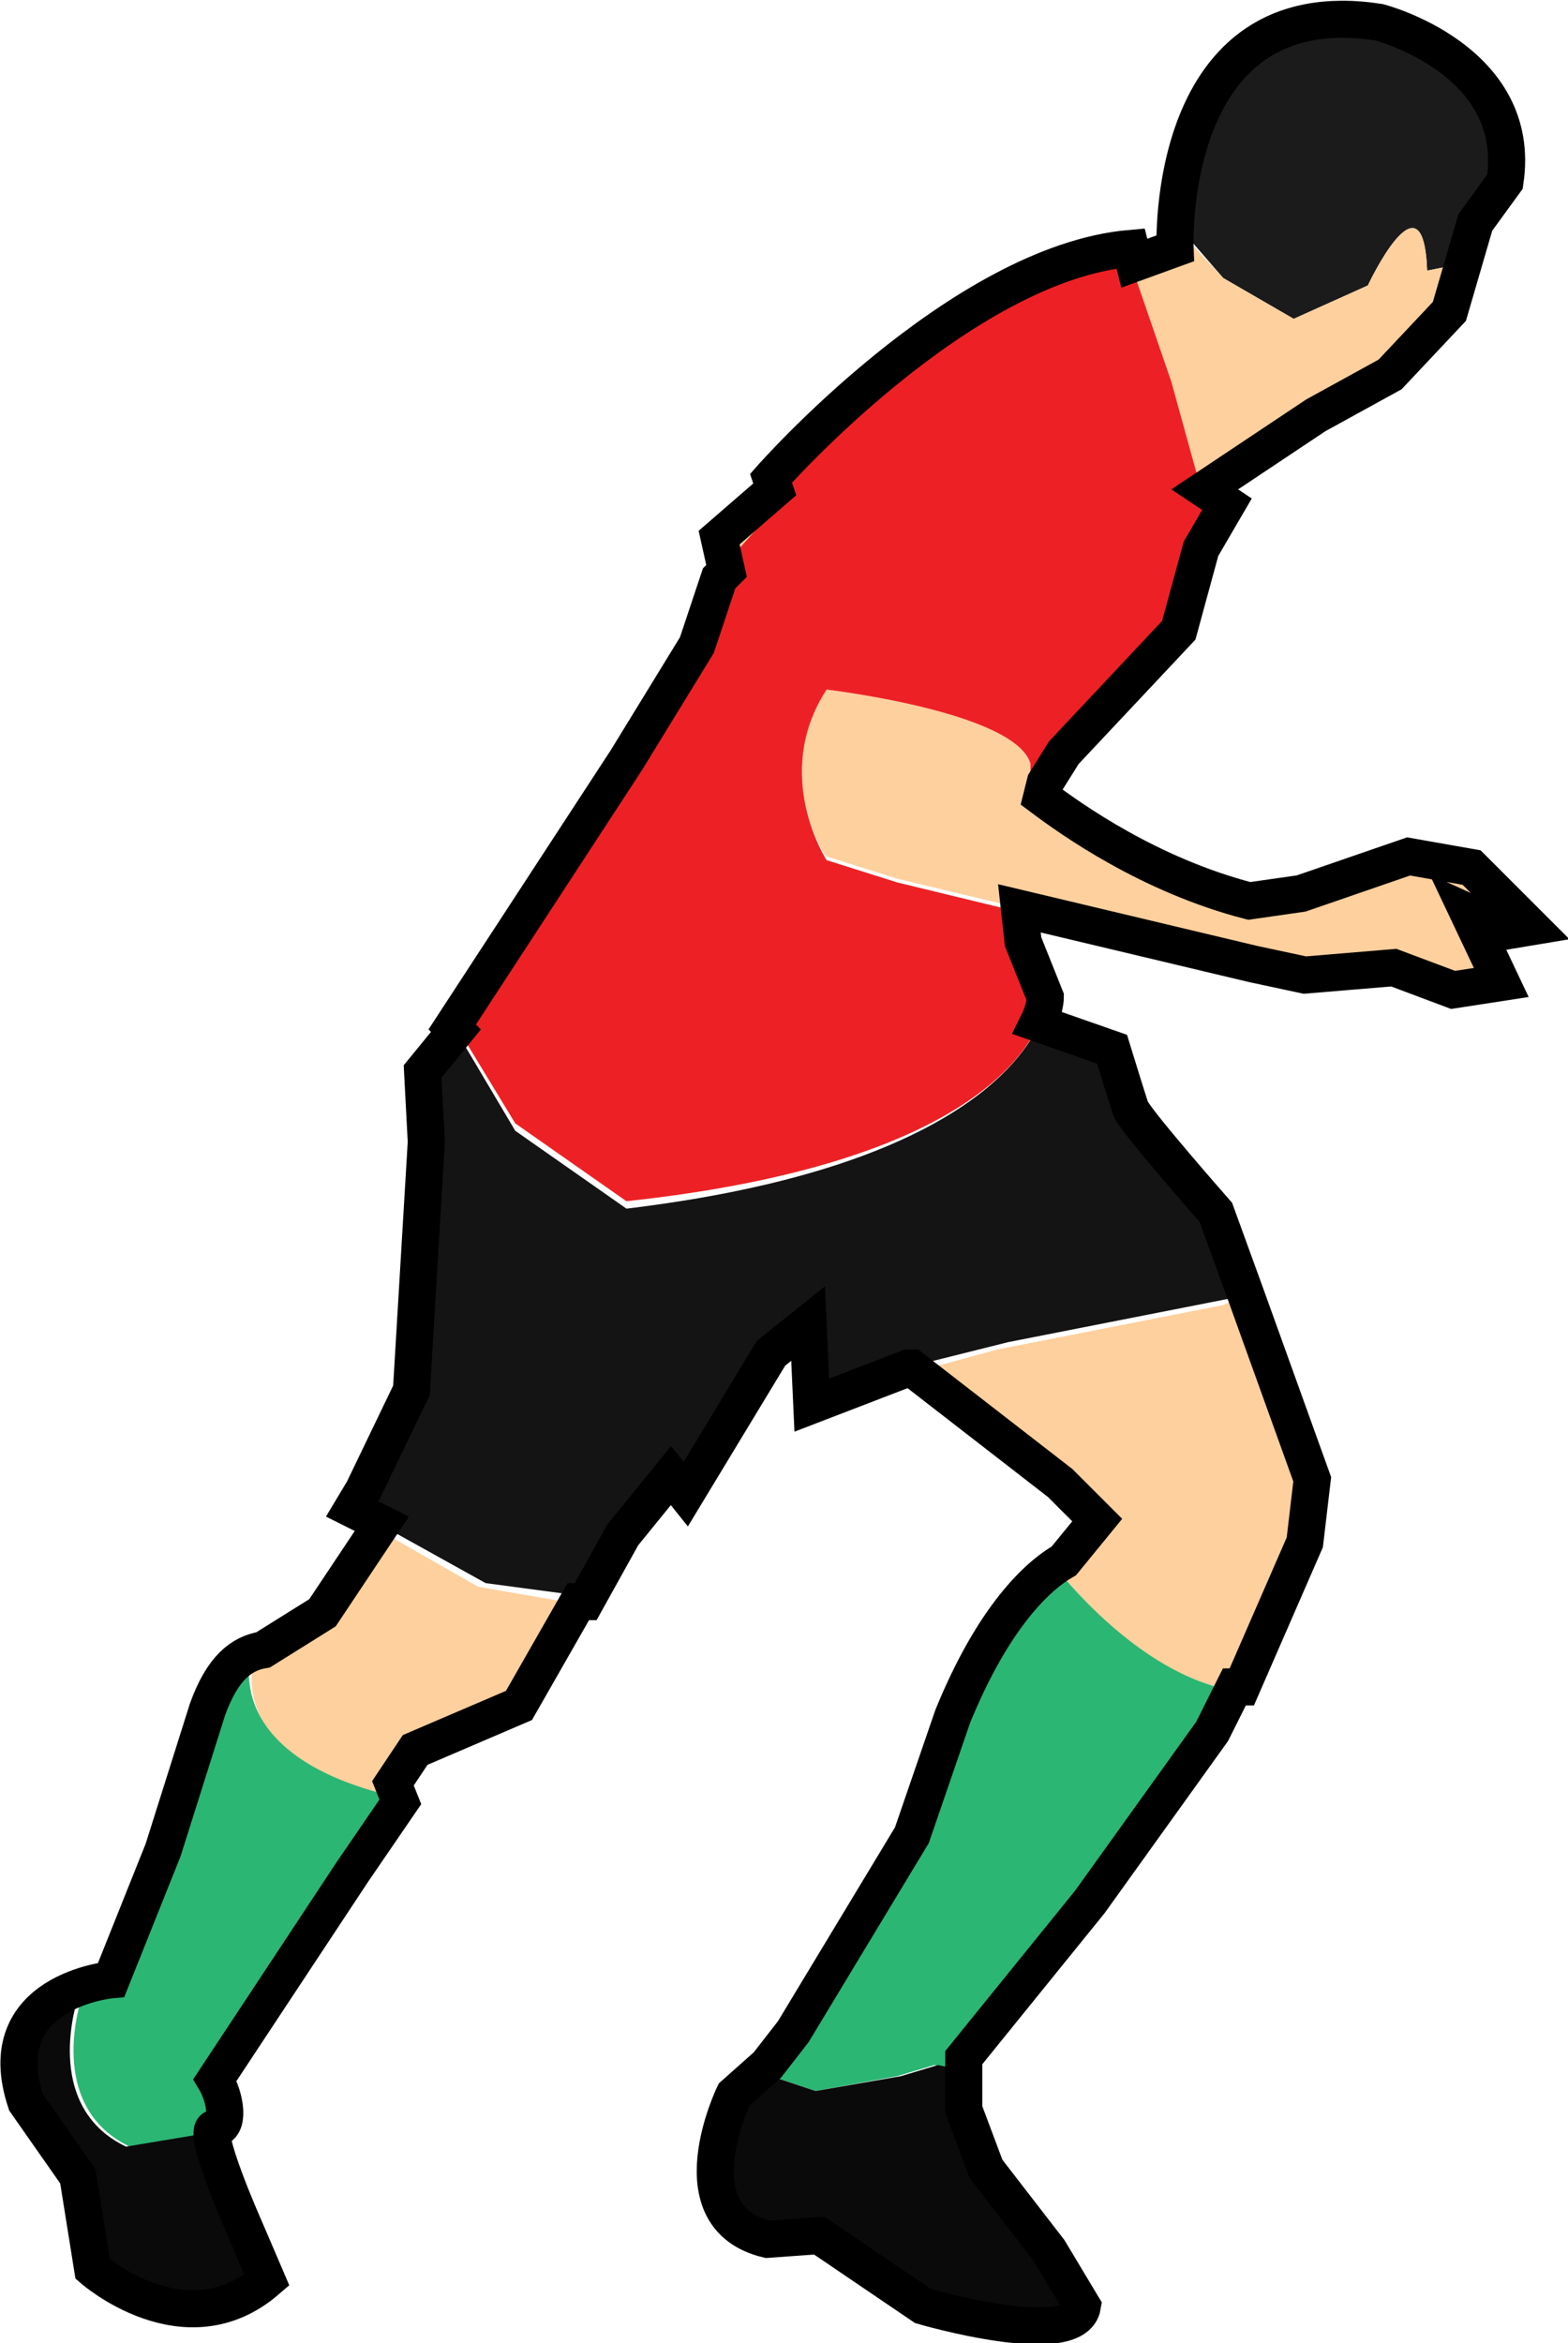 <?xml version="1.0" encoding="utf-8"?>
<!-- Generator: Adobe Illustrator 19.0.0, SVG Export Plug-In . SVG Version: 6.00 Build 0)  -->
<svg version="1.1" id="Livello_1" xmlns="http://www.w3.org/2000/svg" xmlns:xlink="http://www.w3.org/1999/xlink" x="0px" y="0px"
	 viewBox="0 0 42.3 63.2" style="enable-background:new 0 0 42.3 63.2;" xml:space="preserve">
<style type="text/css">
	.st0{fill:#FED09E;}
	.st1{fill:#1C1B1C;}
	.st2{fill:#ED2125;}
	.st3{fill:#141414;}
	.st4{fill:#2BB673;}
	.st5{fill:#0B0A0B;}
	.st6{fill:none;stroke:#000000;}
</style>
<g>
	<g>
		<path class="st0" d="M22.3,18.6c0,0,5.1,0.6,5.5,2v0.6c0,0,2.5,2.2,5.9,3l1.4-0.2l2.9-1l1.7,0.3l1.6,1.6l-0.6,0.2l-1.1-0.5
			l0.9,1.9l-1.3,0.2l-1.6-0.6l-2.4,0.2l-1.4-0.3l-9.6-2.3l-1.9-0.6C22.3,23.2,20.8,20.9,22.3,18.6z"/>
		<path class="st1" d="M40.6,4.9c0.5-3.3-3.4-4.3-3.4-4.3c-4.6-0.7-5.4,3.6-5.5,5.4l1.3,1.5l1.9,1.1l2-0.9c0,0,1.5-3.2,1.6-0.4
			l1-0.2L39.8,6L40.6,4.9z"/>
		<polygon class="st0" points="21.1,13.6 20.9,13.1 19.4,14.4 19.6,15.3 		"/>
		<path class="st2" d="M27.5,24.6l-3.3-0.8l-1.9-0.6c0,0-1.5-2.3,0-4.6c0,0,5.1,0.6,5.5,2v0.6c0,0,0.1,0.1,0.3,0.3l0.1-0.4l0.5-0.8
			l3.1-3.3l0.6-2.2l0.7-1.2l-0.7-0.5l-0.8-2.9l-1.2-3.6c-4.6,0.4-9.7,6.2-9.7,6.2l0.4,0.7l-1.7,1.9l-0.6,1.8l-1.9,3.1l-4.7,7.2
			l1.7,2.8l3,2.1C28,31.2,28.2,27,28.2,27l-0.6-1.5L27.5,24.6z"/>
		<path class="st0" d="M38.5,7.3c-0.1-2.8-1.6,0.4-1.6,0.4l-2,0.9l-1.9-1.1L31.6,6c0,0.4,0,0.7,0,0.7l-1.1,0.4l1.1,3.2l0.8,2.9
			l0.1,0.1l3-2l2-1.1l1.6-1.7l0.4-1.4L38.5,7.3z"/>
		<path class="st3" d="M32.8,32.8c0,0-2.2-2.5-2.3-2.8c-0.1-0.3-0.5-1.6-0.5-1.6l-2-0.7c-0.6,1.2-2.8,3.9-11.1,4.9l-3-2.1l-1.6-2.7
			l-0.9,1.1l0.1,1.9l-0.4,6.7l-1.3,2.7l-0.3,0.5l3.6,2l3,0.4l1-1.8l1.3-1.6l0.4,0.5l2.3-3.8l1-0.8l0.1,2.2l2.6-1l2.4-0.6l6.1-1.2
			l0.5-0.2L32.8,32.8z"/>
		<path class="st0" d="M33.6,34.9L33,35.2l-6.1,1.2L24.7,37l4,3.1l1,1l-1.1,1.3c0,0,2.3,3.1,5,3.2l1.7-3.9l0.2-1.7L33.6,34.9z"/>
		<path class="st0" d="M12.9,42.8l-2.8-1.6l-1.6,2.4l-1.6,1c0,0-1.1,2.7,3.6,3.9l0.9-1.2l2.8-1.2l1.6-2.8L12.9,42.8z"/>
		<path class="st4" d="M10.4,48.4c-4.3-1.1-3.7-3.6-3.6-3.8C6.5,44.6,6,45,5.6,46.1l-1.2,3.8L3,53.4l-0.8,0.5c0,0-1,2.9,1.3,4
			l2.4-0.4v-1.3l3.7-5.6l1.3-1.9l-0.2-0.5L10.4,48.4z"/>
		<path class="st4" d="M28.5,42.3l0.2-0.2c-0.7,0.4-1.9,1.5-3,4.2l-1.1,3.2l-3.2,5.3l-0.9,1.1l1.5,0.5l2.2-0.4l1-0.3l0.5,0.1
			l3.7-4.4l3.3-4.6l0.6-1.2C30.7,45.2,28.5,42.3,28.5,42.3z"/>
		<path class="st5" d="M26.6,58.5l-0.6-1.6v-1.4l-0.2,0.3l-0.5-0.1l-1,0.3L22,56.4l-1.5-0.5l0.1-0.2l-0.9,0.8c0,0-1.6,3.3,0.9,3.9
			l1.4-0.1l2.8,1.9c0,0,4.1,1.2,4.3,0l-0.9-1.5L26.6,58.5z"/>
		<path class="st5" d="M5.9,56.2v1.3C6.3,57.5,6.2,56.7,5.9,56.2z M6.6,60.2c0,0-1.2-2.7-0.8-2.7l-2.4,0.4c-2.3-1.1-1.3-4-1.3-4
			L3,53.4c0,0-3.3,0.3-2.3,3.3l1.4,2l0.4,2.5c0,0,2.5,2.2,4.7,0.3L6.6,60.2z"/>
	</g>
	<path class="st6" d="M41.3,25l-1.6-1.6L38,23.1l-2.9,1l-1.4,0.2c-2.7-0.7-4.8-2.2-5.6-2.8l0.1-0.4l0.5-0.8l3.1-3.3l0.6-2.2l0.7-1.2
		l-0.6-0.4l3-2l2-1.1l1.6-1.7L39.8,6l0.8-1.1c0.5-3.3-3.4-4.3-3.4-4.3c-5.8-0.9-5.5,6.1-5.5,6.1l-1.1,0.4l-0.1-0.4
		c-4.6,0.4-9.7,6.2-9.7,6.2l0.1,0.3l-1.5,1.3l0.2,0.9l-0.2,0.2l-0.6,1.8l-1.9,3.1l-4.7,7.2l0.1,0.1l-0.9,1.1l0.1,1.9l-0.4,6.7
		l-1.3,2.7l-0.3,0.5l0.8,0.4l-1.6,2.4l-1.6,1c0,0,0,0,0,0C6.5,44.6,6,45,5.6,46.1l-1.2,3.8L3,53.4c0,0-3.3,0.3-2.3,3.3l1.4,2
		l0.4,2.5c0,0,2.5,2.2,4.7,0.3l-0.6-1.4c0,0-1.2-2.7-0.8-2.7c0.4,0,0.3-0.8,0-1.3l3.7-5.6l1.3-1.9l-0.2-0.5l0.6-0.9l2.8-1.2l1.6-2.8
		l0.2,0l1-1.8l1.3-1.6l0.4,0.5l2.3-3.8l1-0.8l0.1,2.2l2.6-1l0.1,0l4,3.1l1,1l-0.9,1.1c-0.7,0.4-1.9,1.5-3,4.2l-1.1,3.2l-3.2,5.3
		l-0.7,0.9l-0.9,0.8c0,0-1.6,3.3,0.9,3.9l1.4-0.1l2.8,1.9c0,0,4.1,1.2,4.3,0l-0.9-1.5l-1.7-2.2l-0.6-1.6v-1.4l3.4-4.2l3.3-4.6
		l0.6-1.2c0.1,0,0.1,0,0.2,0l1.7-3.9l0.2-1.7l-1.8-5l-0.8-2.2c0,0-2.2-2.5-2.3-2.8c-0.1-0.3-0.5-1.6-0.5-1.6l-2-0.7
		c0.2-0.4,0.2-0.7,0.2-0.7l-0.6-1.5l-0.1-0.9l6.3,1.5l1.4,0.3l2.4-0.2l1.6,0.6l1.3-0.2l-0.9-1.9l1.1,0.5L41.3,25z"/>
</g>
</svg>
